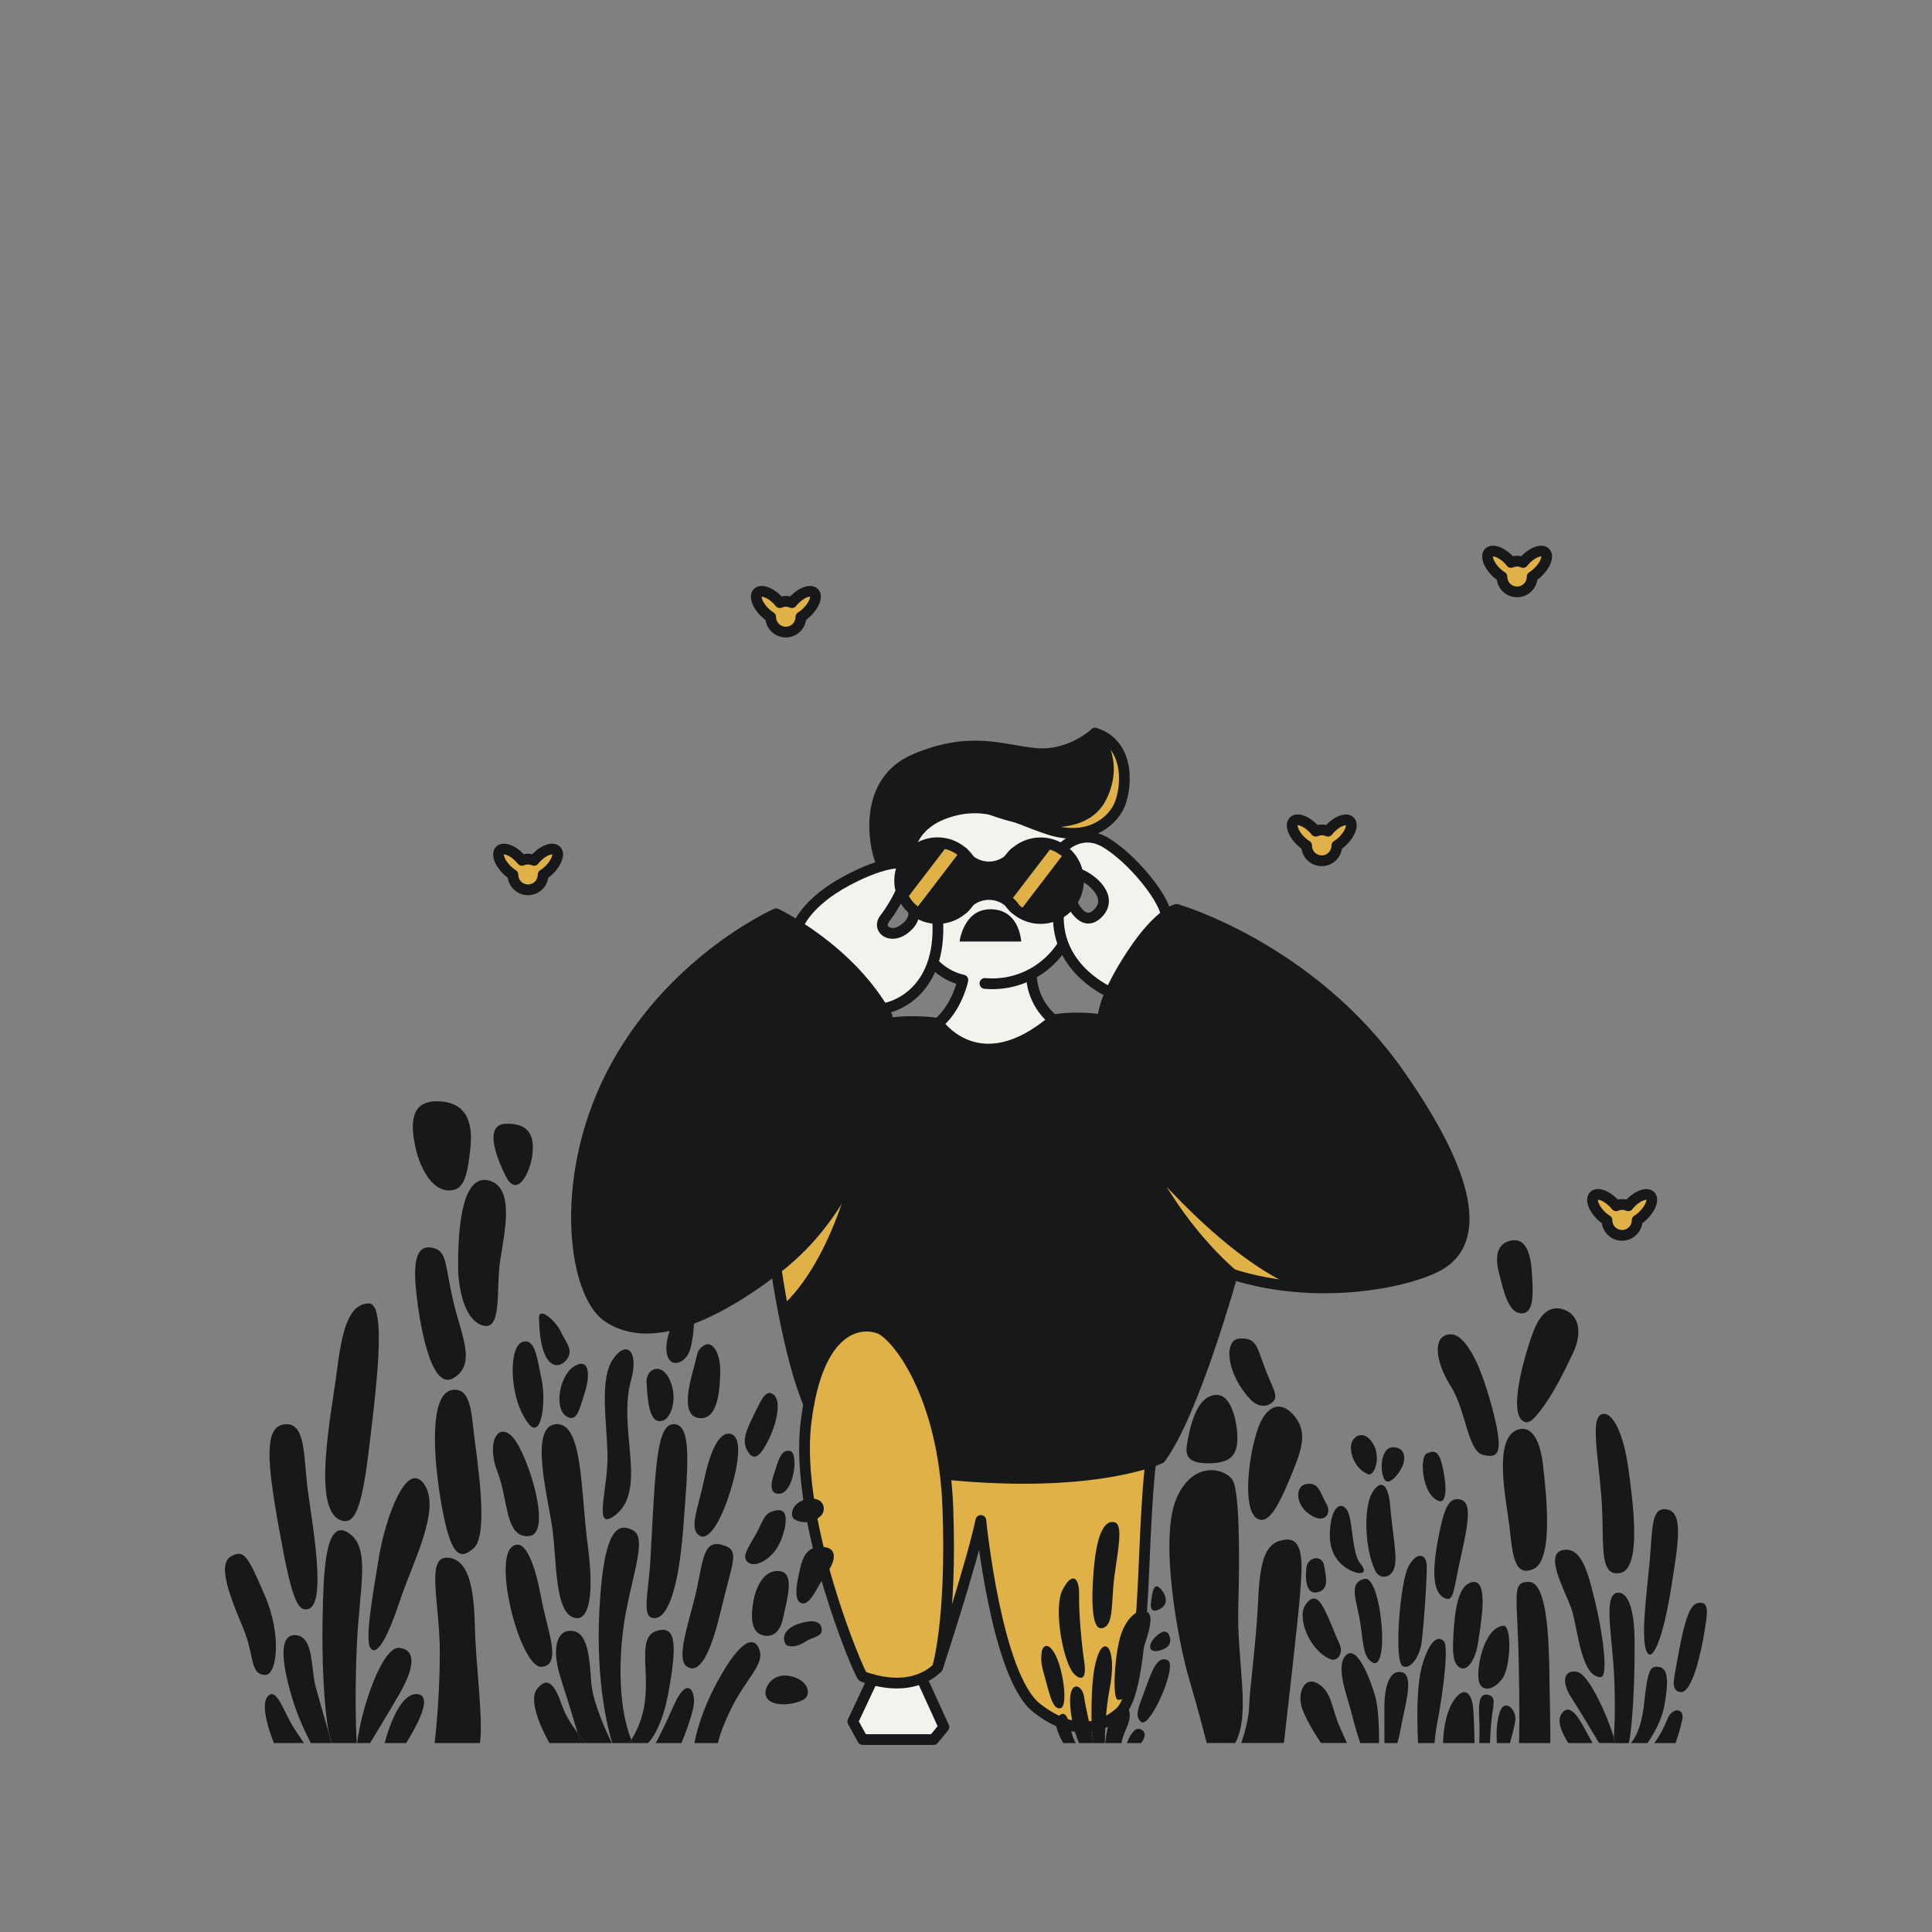 <svg id="Layer_1" data-name="Layer 1" xmlns="http://www.w3.org/2000/svg" viewBox="0 0 900 900"><rect x="0" y="0" width="900" height="900" fill="#808080" stroke="none"/><title>Big Guy Illustrations Pack - Scene 9</title><path d="M372.27,431.08S381.62,411,415,402s1.3,19.79,1.3,19.79-8.56,7.2-4.77,10.92,8.49,1.29,11-1.58a23.71,23.71,0,0,0,4-7.49l10.18,4.29s4.7,35-25.85,41.59h0s-8.29-15-38.64-38.39" fill="#f4f2ed"/><path d="M437,476.71s10.35-8.92,11.59-20.16c0,0-10.5-2.37-13.66-8.9,0,0,4.82-13.68,1.88-19.77s-16.19-8.08-15.66-25.78,17.76-31,40.65-25.09,32.76,11.38,40.64,11.07l-2.09,3.28-5.83,4.52,4.75,16.68-6.17,13.59,1.42,15s-5.42,9.36-14,12.65c0,0-.11,10.46,10.21,21,0,0-27.11,34.66-53.76,2" fill="#f4f2ed"/><path d="M517.73,461.66s-23-6.78-24.68-35.51h0l6.17-4.41s4.25,7,9.54,5.62a7.42,7.42,0,0,0,4.91-10c-1.42-2.82-8.65-9.45-8.65-9.45l-3.69-4.31-6.86-7.7s8.67-11.16,18.37-4.52,23.48,16.2,30.41,36.13-18.69,10.82-25.52,34.17" fill="#f4f2ed"/><path d="M397.27,802l9.19-19.55s11.46,4.49,22.3,0h0l10.94,22.11-6.09,5.84H401.87Z" fill="#f4f2ed"/><path d="M401.89,781S372.61,715.42,374,668s27.86-50.36,27.86-50.36,17.58-5.53,30.22,34.59,9.4,87,9.4,87l-4.71,37.53S424.58,791.46,401.89,781Z" fill="#e0b146"/><path d="M442.36,759.39l13.12-44.88,2.46,2.38s7,60.54,21.48,75.18,29,12.16,29,12.16,17.13.65,19.16-15.06,8.84-94.75,8.16-111.55l-98.94,7.57,2.91,65.94Z" fill="#e0b146"/><path d="M366,609.31,361.56,591l34.92-41.64v20.71S383.93,607,366,609.31" fill="#e0b146"/><path d="M574.12,593.6S549,581.14,537.21,547h0l2.44-2a194.47,194.47,0,0,0,28.45,28.23c17,13.66,38.21,24.86,38.21,24.86l-4.46,1.75-27.73-6.23" fill="#e0b146"/><path d="M488.86,382.87s20.9-2.21,23.51-20.64L515,343.8s6.7,3.74,9,14.14-4.14,25-17.32,29.37a22.26,22.26,0,0,1-22-4.41l4.21,0" fill="#e0b146"/><polygon points="470.28 420.33 475.72 425.39 497.05 398.77 488.86 392.51 470.28 416.52 470.28 420.33" fill="#e0b146"/><polygon points="421.13 418.44 426.58 423.59 447.01 396.89 441.57 393.63 421.13 418.44" fill="#e0b146"/><path d="M255.92,405.14a16.2,16.2,0,0,1-2.92,2.34,7,7,0,0,1-14.06,0,16.55,16.55,0,0,1-2.92-2.34c-3.33-3.33-4.73-7.34-3.12-8.95s5.62-.21,8.95,3.13a16.36,16.36,0,0,1,1.32,1.47,7,7,0,0,1,5.61,0,16.23,16.23,0,0,1,1.31-1.47c3.34-3.34,7.34-4.74,9-3.13S259.26,401.81,255.92,405.14Z" fill="#e0b146"/><path d="M376,285.08a16.11,16.11,0,0,1-2.92,2.34,7,7,0,0,1-14.06,0,16.11,16.11,0,0,1-2.92-2.34c-3.33-3.33-4.73-7.34-3.12-8.94s5.62-.21,9,3.12a17.51,17.51,0,0,1,1.31,1.47,7,7,0,0,1,5.62,0,17.51,17.51,0,0,1,1.31-1.47c3.33-3.33,7.34-4.74,9-3.12S379.31,281.75,376,285.08Z" fill="#e0b146"/><path d="M625.66,391.6a16.55,16.55,0,0,1-2.92,2.34,7,7,0,0,1-14.06,0,16.55,16.55,0,0,1-2.92-2.34c-3.33-3.33-4.73-7.34-3.12-9s5.62-.21,9,3.13a14.84,14.84,0,0,1,1.31,1.47,7,7,0,0,1,5.62,0,14.84,14.84,0,0,1,1.31-1.47c3.33-3.34,7.34-4.74,8.95-3.13S629,388.27,625.66,391.6Z" fill="#e0b146"/><path d="M765.57,566.1a16.55,16.55,0,0,1-2.92,2.34,7,7,0,0,1-14.06,0,16.2,16.2,0,0,1-2.92-2.34c-3.34-3.33-4.73-7.34-3.12-9s5.62-.21,9,3.13a14.84,14.84,0,0,1,1.31,1.47,7,7,0,0,1,5.62,0,14.84,14.84,0,0,1,1.31-1.47c3.33-3.34,7.34-4.74,9-3.13S768.9,562.77,765.57,566.1Z" fill="#e0b146"/><path d="M716.66,266.34a17,17,0,0,1-2.92,2.34,7,7,0,0,1-14.07,0,17,17,0,0,1-2.92-2.34c-3.33-3.33-4.72-7.34-3.12-8.95s5.62-.21,9,3.12A17.81,17.81,0,0,1,703.9,262a7,7,0,0,1,5.61,0c.4-.5.84-1,1.31-1.48,3.34-3.33,7.34-4.73,9-3.12S720,263,716.66,266.34Z" fill="#e0b146"/><path d="M451.39,420.1a17.43,17.43,0,0,1-2.85,3.27A14.36,14.36,0,0,1,451.39,420.1Z" fill="none" stroke="#161819" stroke-linecap="round" stroke-linejoin="round" stroke-width="5"/><path d="M451.47,400.49a14,14,0,0,1-3-3.45A18,18,0,0,1,451.47,400.49Z" fill="none" stroke="#161819" stroke-linecap="round" stroke-linejoin="round" stroke-width="5"/><path d="M502.39,410.24a17.65,17.65,0,0,1-29.67,12.91,14.41,14.41,0,0,0-24.18.22,17.65,17.65,0,1,1-.07-26.33,14,14,0,0,0,3,3.45,14.38,14.38,0,0,0,18.71-.2,14.67,14.67,0,0,0,2.63-3,17.64,17.64,0,0,1,29.58,13Z" fill="none" stroke="#161819" stroke-linecap="round" stroke-linejoin="round" stroke-width="5"/><path d="M472.72,423.15a17.71,17.71,0,0,1-2.44-2.82A14.3,14.3,0,0,1,472.72,423.15Z" fill="none" stroke="#161819" stroke-linecap="round" stroke-linejoin="round" stroke-width="5"/><path d="M472.81,397.25a14.67,14.67,0,0,1-2.63,3A17.3,17.3,0,0,1,472.81,397.25Z" fill="none" stroke="#161819" stroke-linecap="round" stroke-linejoin="round" stroke-width="5"/><path d="M451.47,400.49a14,14,0,0,1-3-3.45A18,18,0,0,1,451.47,400.49Z" fill="none" stroke="#161819" stroke-linecap="round" stroke-linejoin="round" stroke-width="5"/><path d="M472.81,397.25a14.67,14.67,0,0,1-2.63,3A17.3,17.3,0,0,1,472.81,397.25Z" fill="none" stroke="#161819" stroke-linecap="round" stroke-linejoin="round" stroke-width="5"/><path d="M451.39,420.1a17.43,17.43,0,0,1-2.85,3.27A14.36,14.36,0,0,1,451.39,420.1Z" fill="none" stroke="#161819" stroke-linecap="round" stroke-linejoin="round" stroke-width="5"/><path d="M472.72,423.15a17.71,17.71,0,0,1-2.44-2.82A14.3,14.3,0,0,1,472.72,423.15Z" fill="none" stroke="#161819" stroke-linecap="round" stroke-linejoin="round" stroke-width="5"/><path d="M447,438.59s1.77-14.56,13.74-15,14.54,10.28,15,15Z" fill="#161819"/><path d="M517.73,462.54S492,452.05,493.06,425.8" fill="none" stroke="#161819" stroke-linecap="round" stroke-linejoin="round" stroke-width="5"/><path d="M499.22,420.33s5,11.91,11.89,5.47c7.88-7.36-1.69-16.09-8.72-18.82" fill="none" stroke="#161819" stroke-linecap="round" stroke-linejoin="round" stroke-width="5"/><path d="M494.47,395.52s8.77-10.18,20.74-2.93,26.15,24.52,28,33.21" fill="none" stroke="#161819" stroke-linecap="round" stroke-linejoin="round" stroke-width="5"/><path d="M423.35,398.77s-.28-14.37,18.22-20.35,29.53,2.2,46.86,7.87,28.35-2.29,32.45-10,6.3-29.41-10.71-34.77c0,0-11.66,11-27.73,9.46s-30.13-8.2-55.86,2.52-18.81,41.63-16.6,47" fill="none" stroke="#161819" stroke-linecap="round" stroke-linejoin="round" stroke-width="5"/><path d="M371.86,431.08s3.78-10.76,22.68-20.84,26.56-8.14,26.56-8.14" fill="none" stroke="#161819" stroke-linecap="round" stroke-linejoin="round" stroke-width="5"/><path d="M419.11,416.52a68.18,68.18,0,0,1-6.93,11.36c-3.78,4.73,2.4,9.77,8.92,5s4.13-9.33,4.13-9.33" fill="none" stroke="#161819" stroke-linecap="round" stroke-linejoin="round" stroke-width="5"/><path d="M413.25,469.47s26-5,23.51-41.59" fill="none" stroke="#161819" stroke-linecap="round" stroke-linejoin="round" stroke-width="5"/><path d="M434.88,448.68a26.92,26.92,0,0,0,13.66,7.87S446,469.15,437,476.71c0,0,18.87,28,53.76-1.57A28.43,28.43,0,0,1,480.5,455" fill="none" stroke="#161819" stroke-linecap="round" stroke-linejoin="round" stroke-width="5"/><path d="M458.81,458.13a38.8,38.8,0,0,0,35.66-17" fill="none" stroke="#161819" stroke-linecap="round" stroke-linejoin="round" stroke-width="5"/><path d="M361.56,591.08c54.15-41.41,51.67-117.62,51.67-117.62C396,442,361.56,425.67,361.56,425.67s-46.62,20.48-74.35,70.47S266.63,602,283,613.35,325.86,618.39,361.56,591.08Z" fill="none" stroke="#161819" stroke-linecap="round" stroke-linejoin="round" stroke-width="5"/><path d="M401.89,781c-1.42-.52-31.92-72.26-26.46-118.05s25.62-47.24,34-44.2,30.22,31.18,32.12,83.69-4.78,74.36-4.78,74.36S426.26,789.78,401.89,781Z" fill="none" stroke="#161819" stroke-linecap="round" stroke-linejoin="round" stroke-width="5"/><path d="M436.79,776.76s15.94-48.47,20.13-68.48c0,0,7.14,72.68,26.05,87.38s31.92,8,38.64,2.1S531.28,769.61,533,728,536.17,681,536.17,681" fill="none" stroke="#161819" stroke-linecap="round" stroke-linejoin="round" stroke-width="5"/><polyline points="406.46 782.41 397.27 801.96 401.87 810.36 434.88 810.36 439.7 804.52 429.62 782.41" fill="none" stroke="#161819" stroke-linecap="round" stroke-linejoin="round" stroke-width="5"/><path d="M361.56,591.08s5.6,40.35,15.19,63" fill="none" stroke="#161819" stroke-linecap="round" stroke-linejoin="round" stroke-width="5"/><path d="M401.88,535.21c-.83,2.14-9.93,52.06-36.88,76" fill="none" stroke="#161819" stroke-linecap="round" stroke-linejoin="round" stroke-width="5"/><path d="M574.12,593.6S548.5,573,531.28,535.21c0,0,43.22,54,80.21,64.62" fill="none" stroke="#161819" stroke-linecap="round" stroke-linejoin="round" stroke-width="5"/><path d="M490.71,475.14s9.1-2.1,23.36,0V472.2s.82-9,13.43-28,20.58-20.58,20.58-20.58,62.59,17.94,103.76,76.75,32.76,81.08,18.48,89.06-56.29,16.8-96.2,4.2c0,0-18.06,65.11-33.6,85.7,0,0-29.86,14.28-98.95,7.56" fill="none" stroke="#161819" stroke-linecap="round" stroke-linejoin="round" stroke-width="5"/><path d="M437,476.71a85.38,85.38,0,0,0-23.7,0" fill="none" stroke="#161819" stroke-linecap="round" stroke-linejoin="round" stroke-width="5"/><path d="M461.36,377s41,16.61,51.9-6c8.44-17.54-3.09-29.47-3.09-29.47" fill="none" stroke="#161819" stroke-linecap="round" stroke-linejoin="round" stroke-width="5"/><path d="M166.17,812c0,.67.06,1,.06,1,0-.34.08-.69.12-1Z" fill="none"/><path d="M759.69,812h-.91c-.08.37-.16.71-.24,1A6.56,6.56,0,0,0,759.69,812Z" fill="none"/><path d="M285,812l.51,1s-.12-.36-.33-1Z" fill="none"/><path d="M124.64,790.33c-3.59,4.31,1.42,17.83,2.94,21.66h14l-4.36-6.54C132.2,797.89,128.84,785.29,124.64,790.33Z" fill="#161819"/><path d="M123.37,780.25c5.71.33,8-18.48,0-37s-9.65-21.84-16-18.06.42,20.16,5.88,33.18S116.22,779.83,123.37,780.25Z" fill="#161819"/><path d="M153.23,807.41c-1.9-6.47-4.94-16.93-6.33-22.35-2.1-8.21-.84-22.45-8.82-23.29s-7.14,11.34-2.52,27.4c3.66,12.72,8.1,20.23,9.17,22.82h9.73A31.62,31.62,0,0,1,153.23,807.41Z" fill="#161819"/><path d="M166.17,812c-.24-4.27-1-21.63.06-45.6,1.26-27.73,6.72-45.79-4.2-52.51S150.69,734,150.27,754.2c-.36,16.87.47,41.07,3,53.21.59,2,1.06,3.6,1.35,4.58Z" fill="#161819"/><path d="M154.58,812c-.29-1-.76-2.59-1.35-4.58a31.62,31.62,0,0,0,1.23,4.58Z" fill="#161819"/><path d="M186,767.65c-7.82-.83-17.65,27.77-19.62,44.34h6c1.89-3.08,7.77-12.7,13.65-22.82C193.11,776.89,194,768.49,186,767.65Z" fill="#161819"/><path d="M194.37,789.17c-8.47-.64-14,18.18-15.17,22.82h10C192,807.51,202.81,789.82,194.37,789.17Z" fill="#161819"/><path d="M221.26,758.82c-.42-16.8-2.1-32.34-12.6-33.18s-3.78,21-3.78,44.11a396.79,396.79,0,0,1-2.4,42.24h21.07C225.2,801.84,221.66,775.05,221.26,758.82Z" fill="#161819"/><path d="M220.84,721c7-6.66,1.26-41.59,0-52.51s-1.76-22.2-10.08-21c-11.77,1.68-8.41,36.13-4.62,56S213.81,727.68,220.84,721Z" fill="#161819"/><path d="M211.18,642c10.92-6.3,3.78-19.74,0-35.7s-2.78-23-8.83-24.79c-9.66-2.94-9.66,9.24-8.4,20.93S200.25,648.34,211.18,642Z" fill="#161819"/><path d="M159.45,708.42c5.36,1.37,8.88-4.21,12.24-31.93s8.82-69.73,0-69.31S159.51,618.1,157,638.26,144.69,704.63,159.45,708.42Z" fill="#161819"/><path d="M172.53,767.63c2.91,4.39,8-4.57,13.86-22.23s19.35-42.63,11.15-54.09-18,15.8-21.07,34.31S170,763.83,172.53,767.63Z" fill="#161819"/><path d="M143.48,749.58c8.76-2.1,2.16-38.64,0-54.61s-.78-32.34-10.65-31.5-8.61,16.8-2.73,49.35S138.64,750.74,143.48,749.58Z" fill="#161819"/><path d="M213.44,592.05c0,1.27.81,21.43,10.82,25.21s6.66-16.8,8.76-30.25,6.72-33.6-5-37S213.06,568.08,213.44,592.05Z" fill="#161819"/><path d="M269.12,807.31c-2.6-3.49-5.62-8.08-7.11-12.36-2.94-8.4-6.31-15.12-11.77-8.27-4.71,5.9,3.4,21.22,5.71,25.31h14.57C270.23,811,269.75,809.39,269.12,807.31Z" fill="#161819"/><path d="M285,812c-1.94-4-8.85-18.61-9.57-28.14-.84-11.1-1.29-24.18-9.66-24.18-6.72,0-8.82,8.82-4.51,22.26,2.79,8.67,6,19.08,7.84,25.38,1.52,2,2.89,3.69,3.75,4.68Z" fill="#161819"/><path d="M272.87,812c-.86-1-2.23-2.65-3.75-4.68.63,2.08,1.11,3.7,1.4,4.68Z" fill="#161819"/><path d="M252.34,776.47c9.67-.84,2.52-17.22,0-31.07s-7.2-30.19-13.86-24.8C229.66,727.74,242.68,777.31,252.34,776.47Z" fill="#161819"/><path d="M294.1,810.48c-6.79-16.91-5.87-42.51-2.27-60.75,3.78-19.18,9.24-33.75,2.94-36.91s-13.44-2.72-15.54,36.91c-1.85,34.85,4.43,57.34,6,62.26h7.86C293.35,811.6,293.7,811.1,294.1,810.48Z" fill="#161819"/><path d="M306.11,759.67c-8.82,2.52-4.2,15.94-5.46,30.65a44.29,44.29,0,0,1-6.55,20.16c.2.51.41,1,.63,1.51h7.13c2.19-2.22,6.89-8.63,9.72-24.62C315.36,766,314.94,757.14,306.11,759.67Z" fill="#161819"/><path d="M294.73,812c-.22-.49-.43-1-.63-1.51-.4.62-.75,1.12-1,1.51Z" fill="#161819"/><path d="M313.84,794.53c-4.32,9.82-7.23,15.34-8.4,17.46h12c1.41-3.43,5.87-14.61,5.87-19.56C323.34,786.55,319.56,781.51,313.84,794.53Z" fill="#161819"/><path d="M354,769.32c-1.68-6.32-7.14-8-18.06,10.93-9.18,15.89-11.83,28.21-12.44,31.74h10.93c.42-2,1.83-7.22,6.47-16.62C347.12,782.77,355.68,775.63,354,769.32Z" fill="#161819"/><path d="M314.1,663.44c-8.41-.39-8.78,20.66-11.06,62.18-.94,17.29-4.49,28.16,1.81,28.16s11.35-14.13,13.45-42.14S322.5,663.83,314.1,663.44Z" fill="#161819"/><path d="M320.18,776.48c5.06,3.06,10.3-3.51,15.76-26.75s9.24-27.88,0-30.19-8.4,9.91-12.6,25.86S315.33,773.55,320.18,776.48Z" fill="#161819"/><path d="M268.55,753.78c5.22.45,8.58-8.83,5.22-34.24s-2.17-57-14.74-56.11-4,33-1.77,48.21S258.08,752.89,268.55,753.78Z" fill="#161819"/><path d="M231.76,685.68c5.12,13,3.42,30.85,14.64,29.88s-.42-37.81-7.32-45.79S226.3,671.77,231.76,685.68Z" fill="#161819"/><path d="M252.33,642.81c-2.09-9.59-2.93-20.08-9.23-17.56s-6,26.77,3.3,38.16C252.33,670.68,254.42,652.4,252.33,642.81Z" fill="#161819"/><path d="M263.73,659.69c5.1,3.3,6.22-3.36,8.55-10.51s3-16.8-4.28-13S257.88,655.91,263.73,659.69Z" fill="#161819"/><path d="M263.73,633.64c3.82-4.62,0-8-2.45-13.25s-10.29-11.88-10.2-6.51C251.49,637.81,259.91,638.26,263.73,633.64Z" fill="#161819"/><path d="M285.53,706.58c6.16-4.1,8.82-10.79,8.4-23s-3.66-27.44.06-40.81-2.16-18.83-8.46-9.59-2.94,28.57-2.52,44.11S276.29,712.73,285.53,706.58Z" fill="#161819"/><path d="M309.26,661.58c3.2-1.37,6.73-10,2.74-18.77s-11.31-5-10.81,1.33S301.91,664.73,309.26,661.58Z" fill="#161819"/><path d="M320.18,631.47c2.95-4.41,3.16-16.64,3.16-16.64l-10.67,3.37s-3.09,6.55-2,12.43S317.22,635.88,320.18,631.47Z" fill="#161819"/><path d="M325.44,660.56c8.61,1.29,9.87-11.59,10.08-21.25s-4-14.75-7.35-12.69c-3.57,2.22-2.94,3-4.83,10S316.83,659.27,325.44,660.56Z" fill="#161819"/><path d="M326.28,715.59c3,1.54,8-3.81,12.5-16.63s7.71-28.59,2.12-30.78-10,7.47-12.94,21.33S320.61,712.69,326.28,715.59Z" fill="#161819"/><path d="M358,670.82c3.36-6.72,6.31-17.64,2.52-21s-6.09,2.7-10.08,10.8-4.51,11.72-1.89,15.84C351.48,681.11,354.63,677.54,358,670.82Z" fill="#161819"/><path d="M363.24,695.81c6.73-.63,9-19.32,4.63-19.95s-5.47,5.25-7.36,10.92S359.06,696.21,363.24,695.81Z" fill="#161819"/><path d="M362.29,720.6c3.06-5.25,6.6-17.75,0-17.07s-6.61,4.89-10.18,11.19S345,725.64,348.75,728,359.23,725.85,362.29,720.6Z" fill="#161819"/><path d="M354.22,761.35c2.74,1.23,8.53,1.89,10.57-7.57s5.39-20.79-1.34-21.84-10.92,5.91-12.39,13.46S350,759.45,354.22,761.35Z" fill="#161819"/><path d="M382.78,759.67c.21-2.95-1.68-5.89-9.66-3.58s-8.91,6.76-7.09,9.88c.8,1.37,5.2,1.47,8.74-1S382.57,762.61,382.78,759.67Z" fill="#161819"/><path d="M375.64,790.54c2.1-3.36-.63-8.61-8.2-9.87s-11.22,5.23-10.86,8.33C357.48,796.71,373.54,793.9,375.64,790.54Z" fill="#161819"/><path d="M371.86,734.67c-1.05,4.79-1.89,12,2.16,12.27s7.71-10,11.07-14.16,6.3-12-2.3-12.18S373.33,728,371.86,734.67Z" fill="#161819"/><path d="M370.13,707.73a10.07,10.07,0,0,0,12.66-2.05c2.12-2.73,1-8.61-6.47-7.38S367.61,706.18,370.13,707.73Z" fill="#161819"/><path d="M493.68,799c-3.9,3,0,10.25,1.65,13h5.81C497.94,806.74,498.19,795.62,493.68,799Z" fill="#161819"/><path d="M493.89,795.79c3.78-.63,1.48-17-1.89-24.15s-6.3-5.25-6.72-2.1-.37,5.33,1.05,10.29C488.68,788.07,490.11,796.42,493.89,795.79Z" fill="#161819"/><path d="M508.6,807.68c-1.25-5.38-3.05-13.41-3.58-17.14-.84-5.88-6.93-8.19-6.51,2.94A53.75,53.75,0,0,0,502.66,812h6.09C508.71,811.07,508.65,809.57,508.6,807.68Z" fill="#161819"/><path d="M505,773.53c-1-6.51-2.52-22.06-2.31-30.46s-3.36-11.13-7.77-2.31.59,34.68,5.67,39.28C505,784,506.07,780,505,773.53Z" fill="#161819"/><path d="M516.78,768.49c-1.26-2.52-4.62-3.36-6.93,8.61-1.63,8.44-1.48,22.82-1.25,30.58.42,1.84.78,3.37,1,4.31h5.08c0-3.52.32-15.37,2.09-24.39C518.88,776.89,518,771,516.78,768.49Z" fill="#161819"/><path d="M509.61,812c-.23-.94-.59-2.47-1-4.31,0,1.89.11,3.39.15,4.31Z" fill="#161819"/><path d="M520.77,791.8c7.57.63,8.54-13.75,11.56-22.89s5.46-16.6,1.68-18.28-9.88,3.15-12.4,12.82S518.13,791.58,520.77,791.8Z" fill="#161819"/><path d="M520.77,795.83c-4,2.3-5.46,11.89-5.91,16.16h7.64c0-1,.5-3.11,2.27-7C527.92,797.93,526,792.84,520.77,795.83Z" fill="#161819"/><path d="M531.7,805.71c-3.18-1.88-5.82,3.86-6.77,6.28h6.61C532.78,810.41,534.55,807.39,531.7,805.71Z" fill="#161819"/><path d="M513.26,758.48c5.93-1,4.15-11.84,5.94-24.71s4-23.67,0-24.64c-5.78-1.39-8.3,9-9.35,18.61S507.33,759.45,513.26,758.48Z" fill="#161819"/><path d="M533.23,787.6c-3.08,8.4-4.68,11.71-1.74,14.49,4,3.78,17.43-26.46,12.39-28.77S536.32,779.2,533.23,787.6Z" fill="#161819"/><path d="M545,762.82c-.56-2.1-2-4.62-6.36-.63s-3.67,8.06,1.47,6.72C544.93,767.65,545.56,764.92,545,762.82Z" fill="#161819"/><path d="M576.85,747.9c.84-28.14.21-52.09-2.31-57.76s-18.27-10.92-26.46,7.77.63,66.8,6.09,85.07c4.3,14.4,6.78,24.75,8,29h13.25C582.85,798,576.06,774.68,576.85,747.9Z" fill="#161819"/><path d="M598.7,717.24c-9,1-11.76,8.82-12.6,28.16s-4,41.36-4.2,49.55c-.16,6-2.46,13.48-3.67,17H598.1c1.2-10.45,6.6-57.41,7.53-69.34C606.68,729.21,607.73,716.19,598.7,717.24Z" fill="#161819"/><path d="M540.45,749.47c4.06-2.2,2.87-6.61,0-9.55s-3.71,1.4-4.28,6.93C535.93,749.15,536.39,751.66,540.45,749.47Z" fill="#161819"/><path d="M587.15,662.63c-5,10.5-9.88,43.69,0,45.37,4.32.73,8.61-6.94,13.23-18.07s9-20.58,4-28.35S592.19,652.13,587.15,662.63Z" fill="#161819"/><path d="M563.41,681.65c9.66-.12,12.81-3.69,13-11S573.91,650,567,649.81s-11.55,7.57-14.07,23.11C552,678.55,553.75,681.76,563.41,681.65Z" fill="#161819"/><path d="M592.82,653.18c3.15-2.74-.21-6.73-3.78-16.39s-3.78-13.65-11.56-13.23-6.09,16.59,5,28.35C585.59,655.15,589.67,655.91,592.82,653.18Z" fill="#161819"/><path d="M614.24,784.45c-6.3-4-9.87,3.57-7.93,10.5,1.44,5.17,6.55,13.26,9.05,17h12.08l-3.33-7.48C620.33,796,620.54,788.44,614.24,784.45Z" fill="#161819"/><path d="M640.71,790.54c-2.1-7.56-8.4-24.57-13.66-19.48s.63,19.06,2.73,27.64c1.41,5.73,3,10.65,3.89,13.29h8.75C642.45,807.42,642.34,796.43,640.71,790.54Z" fill="#161819"/><path d="M653.1,779c-5.67-1.47-8.19,6.51-8.19,16v17H651c.49-1.85,1.23-5,2.07-9.57C654.57,794.34,658.77,780.46,653.1,779Z" fill="#161819"/><path d="M619.7,772.92c2.92,1.3,6.51-2.39,4.2-7.3s-4-10.18-7.06-16.15-6-6.42-9.11-1.15S609.41,768.32,619.7,772.92Z" fill="#161819"/><path d="M613.4,741.81c5.88-1,4.41-6.93,3.44-12.39s-7.64-4.2-8.27.84S608.37,742.71,613.4,741.81Z" fill="#161819"/><path d="M635.72,735.51c-8.14,1.68-3.41,10.71-2,20.79s1.49,14.12,4.09,16.89C648.06,784.18,643.86,733.83,635.72,735.51Z" fill="#161819"/><path d="M653.31,776.05c3,2.07,8-3.32,9-11.43s2.52-29.74,2.31-35.41-4.95-6.51-8.67.84S649.32,773.32,653.31,776.05Z" fill="#161819"/><path d="M672.63,764.62c-2.52-2.81-6.51-1-10.08,11-3.14,10.54-2.22,31.51-1.95,36.36h7.67a99.3,99.3,0,0,1,1.63-11.37C671.58,791.8,675.15,767.44,672.63,764.62Z" fill="#161819"/><path d="M677.25,792.1c-4.37,6.37-5,16.64-5,19.89H686.9c-.06-3.41-.3-14.35-.82-17.88C685.45,789.91,682.5,784.45,677.25,792.1Z" fill="#161819"/><path d="M693.85,789.7c-3.15-1.05-5.25.42-4.83,9,.31,6.45.15,11.28.05,13.29h5c.08-2.06.32-6.89.8-11.35C695.53,794.77,697,790.75,693.85,789.7Z" fill="#161819"/><path d="M700.15,781.51c3.57-5.46,4.29-24.74,0-24.16-9.24,1.26-12.6,20.59-11.19,26S696.58,787,700.15,781.51Z" fill="#161819"/><path d="M679.56,776.49c3.28,2.7,7.68-2.08,9.09-11.87s4.78-28.69-2.57-27.64-8.41,14.91-9,24.16S677,774.42,679.56,776.49Z" fill="#161819"/><path d="M631.07,732.36c2.8,1,6.49.63,2.61-4s-3.48-19.32-5.79-24.16-7.77-4-8.4,9.67S628.66,731.53,631.07,732.36Z" fill="#161819"/><path d="M613.05,707c4.56,1.67,7.36-2.32,4.7-6.73s-3.33-10.26-9.4-8.91S603.87,703.58,613.05,707Z" fill="#161819"/><path d="M698.68,797.47c-1.84,5.34-1.55,12-1.36,14.52h6.08c.53-1.83,1.64-5.86,2.42-9.9C706.87,796.63,701,790.75,698.68,797.47Z" fill="#161819"/><path d="M721.78,780.88c-.21-17-1-43.69-9.45-43.94s-5.46,5.71-4.83,37.82c.45,23.13.25,33.33.11,37.23h14.55C722.35,807,721.94,793.88,721.78,780.88Z" fill="#161819"/><path d="M727.24,798.7c-2.26,3.76,1.22,10,3.36,13.29h11.26c-1-1.88-2.67-4.87-4.54-8.25C734.17,798,730.39,793.48,727.24,798.7Z" fill="#161819"/><path d="M751.82,809.37c-4-12.66-12.05-29.44-17.07-30.56-5.51-1.22-8.14,3.75-2.68,12.15,4.21,6.47,10.29,16.68,12.85,21h6.73C751.69,811.45,751.75,810.56,751.82,809.37Z" fill="#161819"/><path d="M758.78,812c2.33-10.67,3.1-42.81,2.49-53.07-.63-10.62-3.35-17.08-7.35-17-6.51.07-3.78,15-2.31,33.63a266.52,266.52,0,0,1,.21,33.85c.28.9.53,1.77.77,2.62Z" fill="#161819"/><path d="M752.59,812c-.24-.85-.49-1.72-.77-2.62-.07,1.19-.13,2.08-.17,2.62Z" fill="#161819"/><path d="M772.61,776.49c-3.78-.39-5,.82-6.72,17-1.2,11.59-4.46,16.6-6.2,18.51h7.78c1.83-2.62,6.53-9.91,7.87-17.53C777,785,777.69,777,772.61,776.49Z" fill="#161819"/><path d="M783.74,800.64c.84-4.82-4.83-5.69-7.17.57A49.7,49.7,0,0,1,770.64,812h9.89A87,87,0,0,0,783.74,800.64Z" fill="#161819"/><path d="M782.69,788.24c4.41.83,8.4-11.94,10.72-24.77s2.73-16.83-1.48-16.83-6.9,5-11.13,29.8C779.77,782.47,778.28,787.41,782.69,788.24Z" fill="#161819"/><path d="M778.49,739.71c3.36-21.21,5.82-35.08-1.92-36.55s-6.69,9.67-8.16,25-4.44,37.3-.85,42C770.37,773.78,775.13,760.93,778.49,739.71Z" fill="#161819"/><path d="M728.08,722.07c-8.82,1.68.63,18.27,3.78,26.88s4.29,32,13.66,32.35c4.25.17.63-22.69-2.52-35.5S736.9,720.39,728.08,722.07Z" fill="#161819"/><path d="M754.55,732.8c10.29-1.66,6.3-32.16,4-48.75s-7.14-25.18-11.09-25.41c-7.09-.42-3.19,17-1.51,38.22S744.26,734.46,754.55,732.8Z" fill="#161819"/><path d="M714.35,730.89c9.37-4.2,6-34.45,4.49-48.1s-6.32-19.15-12.35-16.59c-10.88,4.62-4.87,32.34-3.39,44.53S705,735.09,714.35,730.89Z" fill="#161819"/><path d="M680.61,698.66c-4.83-1.38-7.35,1.77-10.08,15.22s-4.55,28.16,3,30.78c3.77,1.31,3.53-4,7.1-19.91S685.45,700,680.61,698.66Z" fill="#161819"/><path d="M670.32,699.22c3.49,1.17,3.78-6.14,1.89-15s-4-8.61-7.54-7.14S662.34,696.54,670.32,699.22Z" fill="#161819"/><path d="M639,695.77c-3.57,6.55-3.57,25.05,1.68,36,1.89,3.93,7.14,3.77,8.82-1.27s-1-17.55-1.89-28.94S642.6,689.22,639,695.77Z" fill="#161819"/><path d="M637.46,686.78c2.66,1,6.19-8,2-14.49s-8.83-3.36-9.88,0S630.43,684.05,637.46,686.78Z" fill="#161819"/><path d="M652.89,683.84c2.31-4.41,1.68-9.66-4-9.66s-6.3,10.92-4,14.91C646.63,692.07,650.58,688.25,652.89,683.84Z" fill="#161819"/><path d="M690.66,677.68c6.89,1.82,8.23-1,7.18-9.18s-6.51-27.93-11.55-37-9-11-12.92-9.45c-6,2.31-4.1,13.44,2.6,23.94S683.76,675.86,690.66,677.68Z" fill="#161819"/><path d="M709.18,661.79c2.6,2,5,.19,10.08-6.94s9-15.12,13.44-24.36,2.94-17.22-3.15-20-11.5,0-15.2,9.66S702.67,656.75,709.18,661.79Z" fill="#161819"/><path d="M709.18,611.8c5.64-.38,5-10.08,4.41-19.33s-3.15-15.33-8.82-14.7-9,5-6.61,14.7S702.88,612.22,709.18,611.8Z" fill="#161819"/><path d="M248,537.86c.94-8-.95-14.7-12.34-14.38s-2.9,18.84,0,24.57C241,558.54,247.09,545.85,248,537.86Z" fill="#161819"/><path d="M211.18,554.35c5.32-1.12,6.61-7.87,7.87-18.59s-.34-21.74-13.87-22.68-14.17,9.14-11.81,20.64S202.26,556.24,211.18,554.35Z" fill="#161819"/><path d="M423.35,398.77s2.42-18.41,18.22-20.35,14.39-3.27,25.35,0,31.39,8,38.46,1.05,18.12-19.85,4.79-37.92c0,0-7.47,15.17-42.75,7.17S412.89,363.05,411,367.79s-7.25,16.87-1,32.7l3.27,2.24,7.85-.63Z" fill="#161819"/><path d="M361.56,425.67s-41.89,18-68.83,61.27S266,561.92,272,594.36s40.71,22.94,40.71,22.94,31.44-10.19,56.49-32.58,35-55.77,35-55.77,10.79-29.45,9.11-55.49C413.23,473.46,400.63,443,361.56,425.67Z" fill="#161819"/><path d="M416.88,476.32l20.07.39a27.07,27.07,0,0,0,21.86,12c14.92.32,21.71-6.18,21.71-6.18L493,474.75l21,.39s2.2-16.9,13.43-31,20.58-20.58,20.58-20.58,29.78,6.15,74.75,44,57.73,88.56,57.73,88.56,7,23.62-10.24,33.28S609,599.83,609,599.83s-37-14-69.34-54.84l-2.44,2S553.12,576,574.12,593.6c0,0-18.87,69.12-33.38,85.39,0,0-27.66,14.25-99.17,7.87,0,0-9.14-56.76-34.49-69.13,0,0-23.12-5.66-30.33,34.46,0,0-11.72-29.28-10.72-42.88,0,0,25.46-22.67,30.45-59.94s16.76-72.66,16.76-72.66Z" fill="#161819"/><path d="M426.58,423.59,447,396.89s6.34,9,13.69,7,9.56-4.65,12.11-6.6,8.76-6.88,16.05-3.62h1.85l-19.22,25.11s-11.1-3.74-16.77-1.4-6.71,11.35-18,10.54S426.58,423.59,426.58,423.59Z" fill="#161819"/><path d="M441.57,393.63l-19,24.81s-7.6-6.88.76-19.67S441.57,393.63,441.57,393.63Z" fill="#161819"/><path d="M475.72,423.59l20.42-26.7s13.23,10.85,3.08,23.44-20.79,6.38-20.79,6.38Z" fill="#161819"/><path d="M255.92,405.14a16.2,16.2,0,0,1-2.92,2.34,7,7,0,0,1-14.06,0,16.55,16.55,0,0,1-2.92-2.34c-3.33-3.33-4.73-7.34-3.12-8.95s5.62-.21,8.95,3.13a16.36,16.36,0,0,1,1.32,1.47,7,7,0,0,1,5.61,0,16.23,16.23,0,0,1,1.31-1.47c3.34-3.34,7.34-4.74,9-3.13S259.26,401.81,255.92,405.14Z" fill="none" stroke="#161819" stroke-linecap="round" stroke-linejoin="round" stroke-width="5"/><path d="M716.66,266.34a17,17,0,0,1-2.92,2.34,7,7,0,0,1-14.07,0,17,17,0,0,1-2.92-2.34c-3.33-3.33-4.72-7.34-3.12-8.95s5.62-.21,9,3.12A17.81,17.81,0,0,1,703.9,262a7,7,0,0,1,5.61,0c.4-.5.84-1,1.31-1.48,3.34-3.33,7.34-4.73,9-3.12S720,263,716.66,266.34Z" fill="none" stroke="#161819" stroke-linecap="round" stroke-linejoin="round" stroke-width="5"/><path d="M376,285.08a16.11,16.11,0,0,1-2.92,2.34,7,7,0,0,1-14.06,0,16.11,16.11,0,0,1-2.92-2.34c-3.33-3.33-4.73-7.34-3.12-8.94s5.62-.21,9,3.12a17.51,17.51,0,0,1,1.31,1.47,7,7,0,0,1,5.62,0,17.51,17.51,0,0,1,1.31-1.47c3.33-3.33,7.34-4.74,9-3.12S379.31,281.75,376,285.08Z" fill="none" stroke="#161819" stroke-linecap="round" stroke-linejoin="round" stroke-width="5"/><path d="M625.66,391.6a16.55,16.55,0,0,1-2.92,2.34,7,7,0,0,1-14.06,0,16.55,16.55,0,0,1-2.92-2.34c-3.33-3.33-4.73-7.34-3.12-9s5.62-.21,9,3.13a14.84,14.84,0,0,1,1.31,1.47,7,7,0,0,1,5.62,0,14.84,14.84,0,0,1,1.31-1.47c3.33-3.34,7.34-4.74,8.95-3.13S629,388.27,625.66,391.6Z" fill="none" stroke="#161819" stroke-linecap="round" stroke-linejoin="round" stroke-width="5"/><path d="M765.57,566.1a16.55,16.55,0,0,1-2.92,2.34,7,7,0,0,1-14.06,0,16.2,16.2,0,0,1-2.92-2.34c-3.34-3.33-4.73-7.34-3.12-9s5.62-.21,9,3.13a14.84,14.84,0,0,1,1.31,1.47,7,7,0,0,1,5.62,0,14.84,14.84,0,0,1,1.31-1.47c3.33-3.34,7.34-4.74,9-3.13S768.9,562.77,765.57,566.1Z" fill="none" stroke="#161819" stroke-linecap="round" stroke-linejoin="round" stroke-width="5"/></svg>